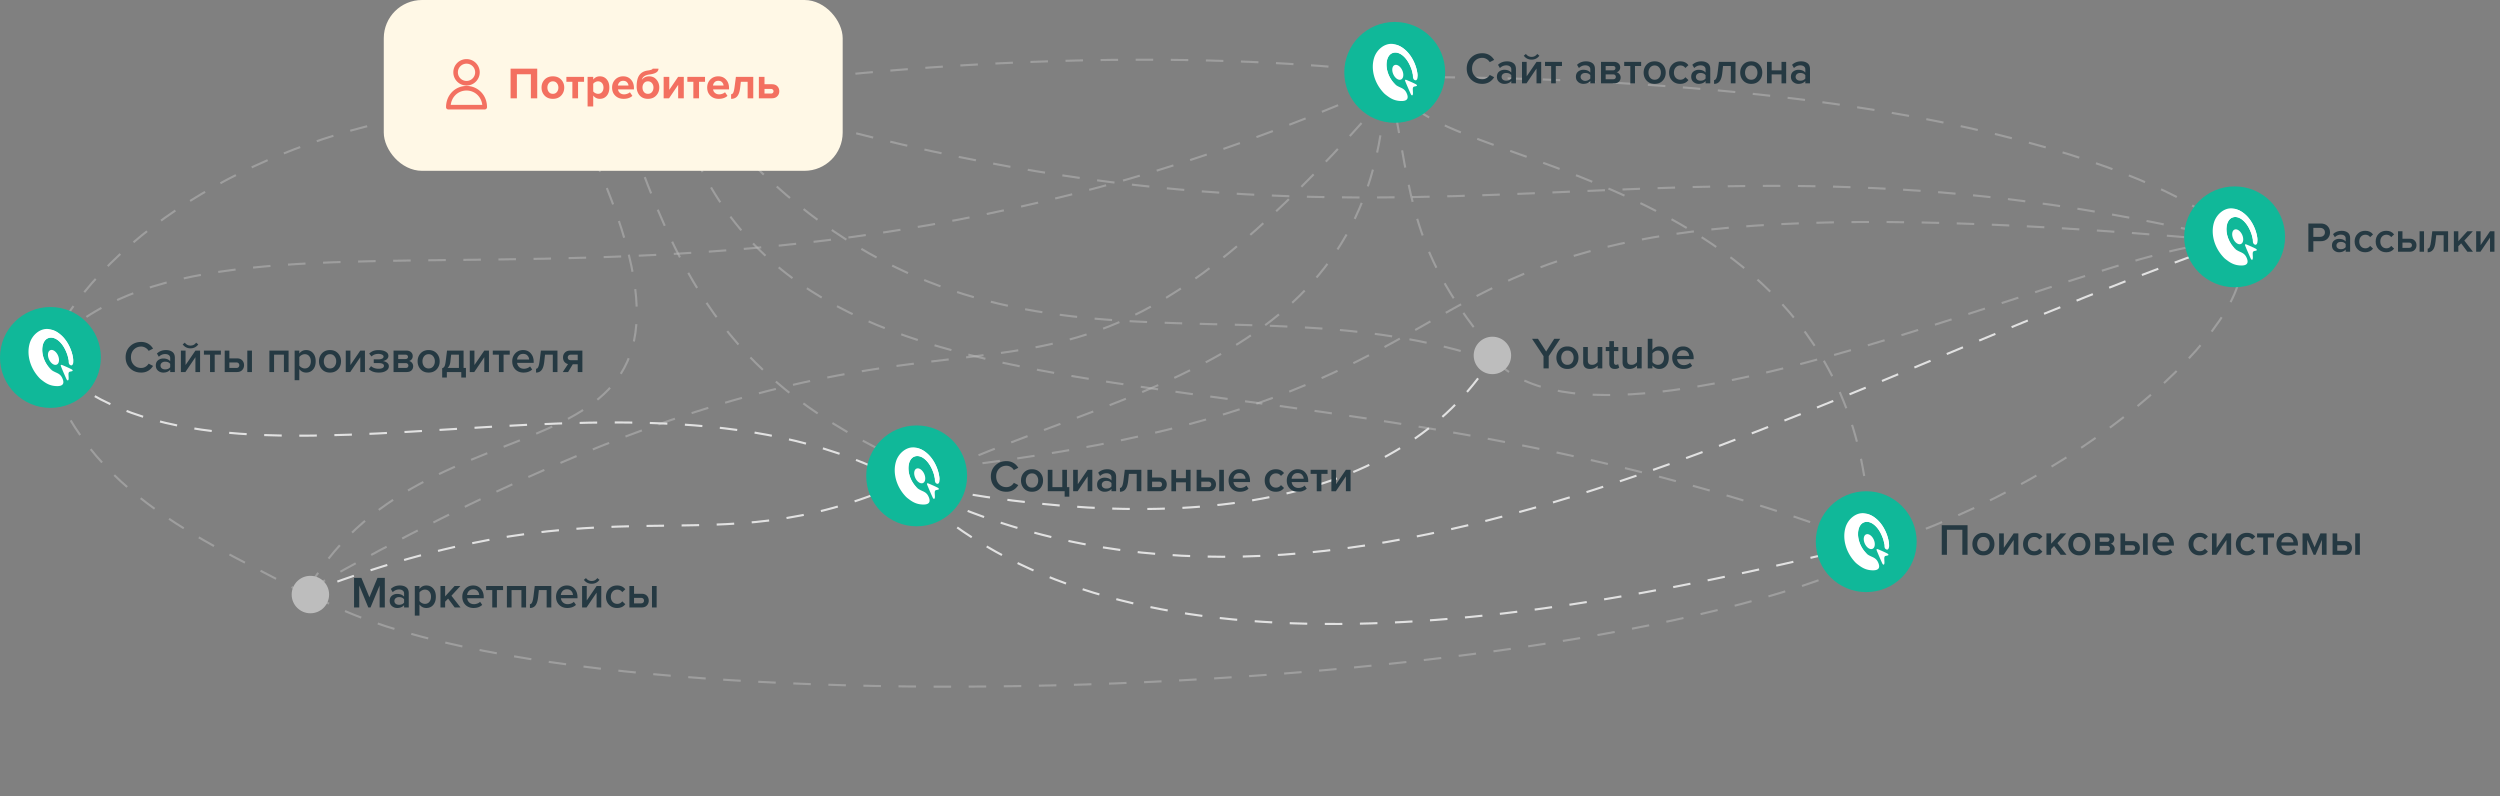 <svg width="1140" height="363" fill="none" xmlns="http://www.w3.org/2000/svg"><rect width="100%" height="100%" fill="#808080" stroke="none"/><path d="M359.5 52.5c291 82.5 395.5-6.5 659.5 57M270.5 71c71 159.5-66.5 100-127 192.5m145-197.764C312.87 134.51 338 178.5 420.5 214m-94-173C513.356 15.262 636 33.5 636 33.5m-304.5 29c115.5 127 229.5 61 349 102m175 84.5c-266.5-102.406-480-35-541-183.264M21 160c29-58.5 103.4-96.702 171-107.5" stroke="#BDBDBD" stroke-opacity=".5" stroke-width=".964" stroke-dasharray="8 8"/><path d="M639.5 35.142C329.845 177.14 111 74.019 26 155.142m613.5-120c291.5 0 369 64.358 369 64.358m-369-64.358C627.684 78.046 849 66 852.5 244.5M417 220.641c87-43.5 206-51 214.5-176.5m50.5 117.5c-39.5-46.5-38-72-47.496-119.658l-3.004 2.158m0 0C453.5 248 473 81.5 143 267.5" stroke="#BDBDBD" stroke-opacity=".5" stroke-width=".964" stroke-dasharray="8 8"/><path d="M682 164.5c57.5 59.5 317-71.5 336.5-51s-51.5 97.5-155 133m148.5-137c-439-39-264 70.596-592 105" stroke="#BDBDBD" stroke-opacity=".5" stroke-width=".964" stroke-dasharray="8 8"/><path d="M412.052 219.916C321.5 260.5 283.5 216 143.5 269m268.552-49.084C501 309.5 670.5 292.5 846 249.5m-433.948-29.584C601 316.5 813 183.5 1006 114.5M412.052 219.916C289 151.5 98 243.5 21.5 164m390.552 55.916C550.5 248.5 642.5 226 681.5 161.5" stroke="#E1E1E1" stroke-width=".964" stroke-dasharray="8 8"/><path d="M140 271.5c-40-22.5-103-45-119.5-108m122.5 108c115 67 585.5 47.5 713.5-18.5" stroke="#BDBDBD" stroke-opacity=".5" stroke-width=".964" stroke-dasharray="8 8"/><path d="M897.201 253h-2.369v-11.419h-7.026V253h-2.368v-13.505h11.763V253zm7.221.243c-1.512 0-2.726-.493-3.644-1.478-.918-.999-1.377-2.22-1.377-3.665 0-1.444.459-2.659 1.377-3.644.918-.986 2.132-1.478 3.644-1.478 1.525 0 2.747.492 3.665 1.478.918.985 1.377 2.2 1.377 3.644 0 1.458-.459 2.68-1.377 3.665-.918.985-2.14 1.478-3.665 1.478zm0-1.883c.878 0 1.566-.31 2.065-.931.513-.635.77-1.411.77-2.329 0-.904-.257-1.667-.77-2.288-.499-.634-1.187-.951-2.065-.951-.864 0-1.552.317-2.065.951-.499.621-.749 1.384-.749 2.288 0 .918.25 1.694.749 2.329.513.621 1.201.931 2.065.931zm9.238 1.64h-2.045v-9.779h2.126v6.58l4.495-6.58h2.125V253h-2.125v-6.762L913.66 253zm13.917.243c-1.485 0-2.7-.479-3.645-1.438-.945-.971-1.417-2.206-1.417-3.705 0-1.485.472-2.706 1.417-3.664.945-.972 2.16-1.458 3.645-1.458 1.633 0 2.881.58 3.745 1.741l-1.397 1.296c-.54-.77-1.289-1.154-2.247-1.154-.891 0-1.606.303-2.146.911-.54.594-.81 1.37-.81 2.328 0 .959.27 1.741.81 2.349.54.607 1.255.911 2.146.911.931 0 1.68-.385 2.247-1.154l1.397 1.296c-.864 1.161-2.112 1.741-3.745 1.741zm14.761-.243h-2.672l-2.997-4.029-1.357 1.397V253h-2.126v-9.779h2.126v4.717l4.313-4.717h2.632l-4.07 4.434 4.151 5.345zm5.821.243c-1.512 0-2.727-.493-3.645-1.478-.918-.999-1.376-2.22-1.376-3.665 0-1.444.458-2.659 1.376-3.644.918-.986 2.133-1.478 3.645-1.478 1.525 0 2.747.492 3.664 1.478.918.985 1.377 2.2 1.377 3.644 0 1.458-.459 2.68-1.377 3.665-.917.985-2.139 1.478-3.664 1.478zm0-1.883c.877 0 1.566-.31 2.065-.931.513-.635.769-1.411.769-2.329 0-.904-.256-1.667-.769-2.288-.499-.634-1.188-.951-2.065-.951-.864 0-1.552.317-2.065.951-.5.621-.75 1.384-.75 2.288 0 .918.25 1.694.75 2.329.513.621 1.201.931 2.065.931zm13.185 1.64h-5.993v-9.779h5.852c.904 0 1.613.236 2.126.708.513.473.769 1.073.769 1.802 0 .567-.155 1.046-.466 1.438a2.26 2.26 0 01-1.174.79c.526.121.965.411 1.316.87.351.446.527.952.527 1.519 0 .783-.264 1.424-.79 1.923-.513.486-1.235.729-2.167.729zm-.445-1.863c.378 0 .675-.094.891-.283.216-.203.324-.473.324-.81 0-.311-.108-.574-.324-.79-.216-.216-.513-.324-.891-.324h-3.422v2.207h3.422zm-.061-4.069c.338 0 .601-.088.79-.264a.93.93 0 00.304-.708c0-.311-.102-.554-.304-.729-.189-.189-.452-.284-.79-.284h-3.361v1.985h3.361zm6.1-3.847h2.126v3.543h3.462c1.039 0 1.836.297 2.389.891.567.594.851 1.336.851 2.227 0 .877-.291 1.62-.871 2.227-.567.594-1.357.891-2.369.891h-5.588v-9.779zm5.325 5.406h-3.199v2.51h3.199c.418 0 .742-.114.972-.344.243-.229.364-.533.364-.911s-.121-.682-.364-.911c-.23-.23-.554-.344-.972-.344zM979.37 253h-2.126v-9.779h2.126V253zm7.268.243c-1.485 0-2.713-.472-3.685-1.417-.958-.959-1.437-2.2-1.437-3.726 0-1.431.465-2.639 1.397-3.624.945-.999 2.133-1.498 3.563-1.498 1.445 0 2.605.499 3.483 1.498.891.999 1.336 2.274 1.336 3.827v.506h-7.552c.081.769.398 1.41.952 1.923.553.513 1.275.77 2.166.77.499 0 .999-.095 1.498-.284a3.48 3.48 0 001.276-.789l.972 1.397c-.986.945-2.308 1.417-3.969 1.417zm2.592-5.932c-.027-.675-.277-1.276-.749-1.802-.459-.527-1.127-.79-2.005-.79-.837 0-1.491.263-1.964.79a2.93 2.93 0 00-.789 1.802h5.507zm13.82 5.932c-1.49 0-2.7-.479-3.647-1.438-.944-.971-1.417-2.206-1.417-3.705 0-1.485.473-2.706 1.417-3.664.947-.972 2.157-1.458 3.647-1.458 1.63 0 2.88.58 3.74 1.741l-1.39 1.296c-.54-.77-1.29-1.154-2.25-1.154-.89 0-1.61.303-2.15.911-.54.594-.81 1.37-.81 2.328 0 .959.27 1.741.81 2.349.54.607 1.26.911 2.15.911.93 0 1.68-.385 2.25-1.154l1.39 1.296c-.86 1.161-2.11 1.741-3.74 1.741zm7.65-.243h-2.04v-9.779h2.12v6.58l4.5-6.58h2.12V253h-2.12v-6.762L1010.7 253zm13.92.243c-1.49 0-2.7-.479-3.64-1.438-.95-.971-1.42-2.206-1.42-3.705 0-1.485.47-2.706 1.42-3.664.94-.972 2.15-1.458 3.64-1.458 1.63 0 2.88.58 3.75 1.741l-1.4 1.296c-.54-.77-1.29-1.154-2.25-1.154-.89 0-1.61.303-2.15.911-.54.594-.81 1.37-.81 2.328 0 .959.27 1.741.81 2.349.54.607 1.26.911 2.15.911.93 0 1.68-.385 2.25-1.154l1.4 1.296c-.87 1.161-2.12 1.741-3.75 1.741zm9.52-.243h-2.13v-7.917h-2.79v-1.862h7.73v1.862h-2.81V253zm9.07.243c-1.49 0-2.72-.472-3.69-1.417-.96-.959-1.44-2.2-1.44-3.726 0-1.431.47-2.639 1.4-3.624.95-.999 2.13-1.498 3.57-1.498s2.6.499 3.48 1.498c.89.999 1.33 2.274 1.33 3.827v.506h-7.55c.08.769.4 1.41.95 1.923.56.513 1.28.77 2.17.77.5 0 1-.095 1.5-.284.51-.189.94-.452 1.27-.789l.98 1.397c-.99.945-2.31 1.417-3.97 1.417zm2.59-5.932c-.03-.675-.28-1.276-.75-1.802-.46-.527-1.13-.79-2-.79-.84 0-1.5.263-1.97.79a2.976 2.976 0 00-.79 1.802h5.51zm15.12 5.689h-2.13v-6.803l-2.92 6.803h-.85l-2.93-6.803V253h-2.13v-9.779h2.78l2.71 6.317 2.67-6.317h2.8V253zm2.74-9.779h2.13v3.543h3.46c1.04 0 1.84.297 2.39.891.57.594.85 1.336.85 2.227 0 .877-.29 1.62-.87 2.227-.57.594-1.35.891-2.37.891h-5.59v-9.779zm5.33 5.406h-3.2v2.51h3.2c.42 0 .74-.114.97-.344.24-.229.37-.533.37-.911s-.13-.682-.37-.911c-.23-.23-.55-.344-.97-.344zm7.11 4.373h-2.13v-9.779h2.13V253z" fill="#253942"/><circle cx="851" cy="247" r="23" fill="#10B899"/><path fill-rule="evenodd" clip-rule="evenodd" d="M861.297 247.28c-.573-3.989-3.063-8.729-6.52-11.331-1.416-1.066-3.146-1.759-4.738-1.917-3.933-.393-7.438 2.886-8.488 6.483-1.439 4.788-.11 11.179 4.576 16.016l.002.002a.022.022 0 00.003.005 10.713 10.713 0 001.314 1.082c1.921 1.483 3.815 2.421 6.609 2.447 2.724.025 3.463-1.273 2.331-3.685-1.373-2.924-3.763-1.997-6.181-4.879-.751-.897-1.361-1.922-1.84-3.004-1.978-4.466-1.324-9.054 1.461-10.246 2.786-1.192 6.205 1.282 8.184 5.748.501 1.13.867 2.129 1.081 3.208.233 1.172.714 1.316 1.372 1.709.773.462 1.023-.324.834-1.638z" fill="#fff"/><path fill-rule="evenodd" clip-rule="evenodd" d="M850.934 243.685c1.135-.485 2.707.595 3.513 2.413.806 1.819.539 3.686-.595 4.172-1.134.485-2.707-.595-3.513-2.414-.805-1.818-.539-3.686.595-4.171zm7.349 13.143c.513 1.074 1.057.731 1.032-.353-.016-.677-.04-.806-.073-1.527-.029-.653.006-1.324.656-1.472.174-.039.34-.065.679-.142.305-.069.473-.133.524-.24.113-.24-.122-.523-.592-.757a50.521 50.521 0 00-2.962-1.374c-1.134-.48-1.552-.714-1.77-.52-.201.18.016.623.609 2.042a171.173 171.173 0 001.897 4.343z" fill="#fff"/><path fill-rule="evenodd" clip-rule="evenodd" d="M854.4 235.691c.62.408 1.427 1.023 2.087 1.676 2.571 2.549 4.295 6.333 4.81 9.913.056.386.156 1.136.149 1.571-.016 1.051-.39 1.861-1.018 1.76-.718-.118-1.087-.734-1.116-1.505a13.283 13.283 0 00-.221-1.897c-.215-1.079-.581-2.078-1.081-3.208-1.979-4.466-5.398-6.939-8.184-5.748-1.437.614-2.174 2.25-2.418 3.739-.606 3.685.948 7.859 4.226 10.837-7.185-3.976-7.952-13.852-4.145-17.04 1.861-1.559 3.973-2.034 6.911-.098z" fill="#fff"/><path d="M675.917 38.243c-2.025 0-3.712-.648-5.062-1.944-1.35-1.309-2.025-2.99-2.025-5.041 0-2.052.675-3.726 2.025-5.021 1.35-1.31 3.037-1.964 5.062-1.964 2.348 0 4.157 1.012 5.426 3.037l-2.025 1.032a3.918 3.918 0 00-1.437-1.417 3.755 3.755 0 00-1.964-.547c-1.337 0-2.45.46-3.341 1.377-.878.918-1.316 2.085-1.316 3.503 0 1.417.438 2.585 1.316 3.503.891.917 2.004 1.376 3.341 1.376.715 0 1.376-.182 1.984-.546a3.96 3.96 0 001.417-1.418l2.025 1.033c-1.296 2.025-3.105 3.037-5.426 3.037zm15.36-.243h-2.126v-1.053c-.756.864-1.809 1.296-3.159 1.296-.891 0-1.68-.284-2.369-.85-.688-.58-1.032-1.377-1.032-2.39 0-1.039.337-1.828 1.012-2.368.689-.54 1.485-.81 2.389-.81 1.391 0 2.443.418 3.159 1.255v-1.458c0-.567-.209-1.012-.628-1.336-.418-.324-.972-.486-1.66-.486-1.093 0-2.059.412-2.895 1.235l-.871-1.478c1.107-1.053 2.477-1.58 4.11-1.58 1.201 0 2.18.284 2.936.851.756.567 1.134 1.465 1.134 2.693V38zm-4.455-1.215c1.067 0 1.843-.337 2.329-1.012v-1.478c-.486-.675-1.262-1.013-2.329-1.013-.607 0-1.106.162-1.498.486-.391.324-.587.75-.587 1.276s.196.952.587 1.276c.392.31.891.465 1.498.465zM696.078 38h-2.045v-9.78h2.126v6.581l4.495-6.58h2.126V38h-2.126v-6.762L696.078 38zm5.872-12.594c-.878 1.188-2.059 1.782-3.544 1.782-1.471 0-2.659-.594-3.563-1.782l.972-.81c.648.891 1.511 1.337 2.591 1.337 1.08 0 1.937-.446 2.572-1.337l.972.81zM709.448 38h-2.126v-7.917h-2.794v-1.862h7.735v1.862h-2.815V38zm17.854 0h-2.126v-1.053c-.756.864-1.809 1.296-3.158 1.296a3.62 3.62 0 01-2.369-.85c-.689-.58-1.033-1.377-1.033-2.39 0-1.039.338-1.828 1.012-2.368.689-.54 1.485-.81 2.39-.81 1.39 0 2.443.418 3.158 1.255v-1.458c0-.567-.209-1.012-.628-1.336-.418-.324-.971-.486-1.66-.486-1.093 0-2.058.412-2.895 1.235l-.871-1.478c1.107-1.053 2.477-1.58 4.11-1.58 1.202 0 2.18.284 2.936.851.756.567 1.134 1.465 1.134 2.693V38zm-4.454-1.215c1.066 0 1.842-.337 2.328-1.012v-1.478c-.486-.675-1.262-1.013-2.328-1.013-.608 0-1.107.162-1.499.486-.391.324-.587.75-.587 1.276s.196.952.587 1.276c.392.31.891.465 1.499.465zM736.051 38h-5.993v-9.78h5.852c.904 0 1.613.237 2.126.71.513.472.769 1.073.769 1.801 0 .567-.155 1.046-.466 1.438a2.26 2.26 0 01-1.174.79c.526.121.965.411 1.316.87.351.446.526.952.526 1.519 0 .782-.263 1.424-.789 1.923-.513.486-1.235.729-2.167.729zm-.445-1.863c.378 0 .675-.094.891-.283.216-.203.324-.473.324-.81 0-.31-.108-.574-.324-.79-.216-.216-.513-.324-.891-.324h-3.422v2.207h3.422zm-.061-4.07c.338 0 .601-.087.79-.263a.93.93 0 00.304-.708c0-.31-.102-.554-.304-.73-.189-.188-.452-.283-.79-.283h-3.361v1.985h3.361zM745.553 38h-2.126v-7.917h-2.794v-1.862h7.734v1.862h-2.814V38zm8.968.243c-1.511 0-2.726-.493-3.644-1.478-.918-.999-1.377-2.22-1.377-3.665 0-1.444.459-2.659 1.377-3.644.918-.986 2.133-1.478 3.644-1.478 1.526 0 2.747.492 3.665 1.478.918.985 1.377 2.2 1.377 3.644 0 1.458-.459 2.68-1.377 3.665-.918.985-2.139 1.478-3.665 1.478zm0-1.883c.878 0 1.566-.31 2.066-.931.512-.635.769-1.41.769-2.329 0-.904-.257-1.667-.769-2.288-.5-.634-1.188-.951-2.066-.951-.863 0-1.552.317-2.065.951-.499.621-.749 1.384-.749 2.288 0 .918.25 1.694.749 2.329.513.62 1.202.931 2.065.931zm11.647 1.883c-1.484 0-2.699-.48-3.644-1.438-.945-.971-1.417-2.206-1.417-3.705 0-1.485.472-2.706 1.417-3.665.945-.971 2.16-1.457 3.644-1.457 1.634 0 2.882.58 3.746 1.741l-1.397 1.296c-.54-.77-1.289-1.154-2.247-1.154-.891 0-1.607.303-2.147.91-.54.595-.81 1.37-.81 2.33 0 .958.27 1.74.81 2.348.54.607 1.256.911 2.147.911.931 0 1.68-.385 2.247-1.154l1.397 1.296c-.864 1.16-2.112 1.741-3.746 1.741zM779.877 38h-2.126v-1.053c-.756.864-1.809 1.296-3.159 1.296a3.62 3.62 0 01-2.368-.85c-.689-.58-1.033-1.377-1.033-2.39 0-1.039.337-1.828 1.012-2.368.689-.54 1.485-.81 2.389-.81 1.391 0 2.444.418 3.159 1.255v-1.458c0-.567-.209-1.012-.628-1.336-.418-.324-.972-.486-1.66-.486-1.093 0-2.058.412-2.895 1.235l-.871-1.478c1.107-1.053 2.477-1.58 4.11-1.58 1.202 0 2.18.284 2.936.851.756.567 1.134 1.465 1.134 2.693V38zm-4.454-1.215c1.066 0 1.842-.337 2.328-1.012v-1.478c-.486-.675-1.262-1.013-2.328-1.013-.608 0-1.107.162-1.499.486-.391.324-.587.75-.587 1.276s.196.952.587 1.276c.392.31.891.465 1.499.465zm6.198 1.458v-1.741c.418 0 .749-.27.992-.81.256-.54.466-1.444.628-2.713l.587-4.758h7.552V38h-2.126v-7.917h-3.543l-.345 3.139c-.188 1.755-.587 3.03-1.194 3.826-.607.797-1.458 1.195-2.551 1.195zm16.934 0c-1.512 0-2.727-.493-3.645-1.478-.918-.999-1.377-2.22-1.377-3.665 0-1.444.459-2.659 1.377-3.644.918-.986 2.133-1.478 3.645-1.478 1.525 0 2.746.492 3.664 1.478.918.985 1.377 2.2 1.377 3.644 0 1.458-.459 2.68-1.377 3.665-.918.985-2.139 1.478-3.664 1.478zm0-1.883c.877 0 1.565-.31 2.065-.931.513-.635.769-1.41.769-2.329 0-.904-.256-1.667-.769-2.288-.5-.634-1.188-.951-2.065-.951-.864 0-1.553.317-2.066.951-.499.621-.749 1.384-.749 2.288 0 .918.25 1.694.749 2.329.513.62 1.202.931 2.066.931zm9.318 1.64h-2.126v-9.78h2.126v3.848h4.495V28.22h2.126V38h-2.126v-4.07h-4.495V38zm17.48 0h-2.126v-1.053c-.755.864-1.808 1.296-3.158 1.296a3.62 3.62 0 01-2.369-.85c-.688-.58-1.033-1.377-1.033-2.39 0-1.039.338-1.828 1.013-2.368.688-.54 1.485-.81 2.389-.81 1.39 0 2.443.418 3.158 1.255v-1.458c0-.567-.209-1.012-.627-1.336-.419-.324-.972-.486-1.66-.486-1.094 0-2.059.412-2.896 1.235l-.87-1.478c1.106-1.053 2.477-1.58 4.11-1.58 1.201 0 2.18.284 2.936.851.755.567 1.133 1.465 1.133 2.693V38zm-4.454-1.215c1.066 0 1.843-.337 2.328-1.012v-1.478c-.485-.675-1.262-1.013-2.328-1.013-.607 0-1.107.162-1.498.486-.392.324-.587.75-.587 1.276s.195.952.587 1.276c.391.31.891.465 1.498.465z" fill="#253942"/><circle cx="636" cy="33" r="23" fill="#10B899"/><path fill-rule="evenodd" clip-rule="evenodd" d="M646.297 33.28c-.573-3.99-3.063-8.729-6.52-11.331-1.416-1.066-3.146-1.759-4.738-1.917-3.933-.393-7.438 2.886-8.488 6.483-1.439 4.788-.11 11.179 4.576 16.016l.002.002a.044.044 0 00.003.005l.012.01c.29.296.856.762 1.302 1.072 1.921 1.483 3.815 2.42 6.609 2.447 2.724.025 3.463-1.273 2.331-3.685-1.373-2.924-3.763-1.997-6.181-4.88-.751-.896-1.361-1.921-1.84-3.003-1.978-4.466-1.324-9.054 1.461-10.246 2.786-1.192 6.205 1.282 8.184 5.748.501 1.13.867 2.13 1.081 3.208.233 1.172.714 1.316 1.372 1.71.773.461 1.023-.325.834-1.639z" fill="#fff"/><path fill-rule="evenodd" clip-rule="evenodd" d="M635.934 29.684c1.134-.485 2.707.596 3.513 2.414.805 1.819.539 3.686-.595 4.172-1.135.485-2.707-.596-3.513-2.414-.805-1.819-.54-3.686.595-4.172zm7.349 13.144c.513 1.074 1.057.73 1.032-.353-.016-.678-.04-.806-.073-1.527-.029-.653.006-1.324.656-1.472.174-.04.34-.065.679-.142.305-.07.473-.133.524-.24.113-.24-.122-.523-.592-.758a50.997 50.997 0 00-2.962-1.373c-1.134-.48-1.552-.715-1.77-.52-.201.18.016.623.609 2.042.681 1.63 1.606 3.71 1.897 4.343z" fill="#fff"/><path fill-rule="evenodd" clip-rule="evenodd" d="M639.4 21.69a14.35 14.35 0 012.086 1.677c2.572 2.549 4.296 6.334 4.811 9.913.055.386.156 1.136.149 1.571-.016 1.051-.39 1.861-1.018 1.76-.718-.118-1.088-.734-1.116-1.505a13.277 13.277 0 00-.222-1.897c-.214-1.079-.58-2.078-1.081-3.208-1.978-4.466-5.398-6.94-8.183-5.748-1.438.614-2.174 2.25-2.419 3.739-.606 3.685.949 7.859 4.227 10.837-7.185-3.976-7.952-13.852-4.145-17.04 1.861-1.56 3.973-2.034 6.911-.098z" fill="#fff"/><path d="M458.917 224.243c-2.025 0-3.712-.648-5.062-1.944-1.35-1.309-2.025-2.99-2.025-5.041 0-2.052.675-3.726 2.025-5.021 1.35-1.31 3.037-1.964 5.062-1.964 2.348 0 4.157 1.012 5.426 3.037l-2.025 1.032a3.916 3.916 0 00-1.437-1.417 3.75 3.75 0 00-1.964-.547c-1.337 0-2.45.459-3.341 1.377-.878.918-1.316 2.085-1.316 3.503 0 1.417.438 2.585 1.316 3.502.891.918 2.004 1.377 3.341 1.377.715 0 1.376-.182 1.984-.546a3.961 3.961 0 001.417-1.418l2.025 1.033c-1.296 2.025-3.105 3.037-5.426 3.037zm11.675 0c-1.512 0-2.727-.493-3.645-1.478-.918-.999-1.376-2.22-1.376-3.665 0-1.444.458-2.659 1.376-3.644.918-.986 2.133-1.478 3.645-1.478 1.525 0 2.747.492 3.664 1.478.918.985 1.377 2.2 1.377 3.644 0 1.458-.459 2.68-1.377 3.665-.917.985-2.139 1.478-3.664 1.478zm0-1.883c.877 0 1.566-.31 2.065-.931.513-.635.769-1.411.769-2.329 0-.904-.256-1.667-.769-2.288-.499-.634-1.188-.951-2.065-.951-.864 0-1.552.317-2.065.951-.5.621-.75 1.384-.75 2.288 0 .918.25 1.694.75 2.329.513.621 1.201.931 2.065.931zm14.886 4.13V224h-7.694v-9.779h2.126v7.916h4.495v-7.916h2.126v7.916h1.073v4.353h-2.126zm5.918-2.49h-2.045v-9.779h2.126v6.58l4.495-6.58h2.126V224h-2.126v-6.762L491.396 224zm17.562 0h-2.126v-1.053c-.756.864-1.809 1.296-3.159 1.296-.891 0-1.68-.283-2.369-.85-.688-.581-1.032-1.377-1.032-2.39 0-1.039.337-1.829 1.012-2.368.688-.54 1.485-.81 2.389-.81 1.39 0 2.443.418 3.159 1.255v-1.458c0-.567-.21-1.012-.628-1.336-.419-.324-.972-.486-1.66-.486-1.094 0-2.059.412-2.896 1.235l-.87-1.478c1.107-1.053 2.477-1.579 4.11-1.579 1.201 0 2.18.283 2.936.85.756.567 1.134 1.465 1.134 2.693V224zm-4.455-1.215c1.067 0 1.843-.337 2.329-1.012v-1.478c-.486-.675-1.262-1.013-2.329-1.013-.607 0-1.107.162-1.498.486-.392.324-.587.75-.587 1.276s.195.952.587 1.276c.391.31.891.465 1.498.465zm6.198 1.458v-1.741c.419 0 .75-.27.993-.81.256-.54.465-1.444.627-2.713l.587-4.758h7.552V224h-2.125v-7.917h-3.544l-.344 3.139c-.189 1.754-.587 3.03-1.194 3.826-.608.797-1.458 1.195-2.552 1.195zm12.52-10.022h2.126v3.543h3.462c1.04 0 1.836.297 2.39.891.567.594.85 1.336.85 2.227 0 .877-.29 1.62-.871 2.227-.567.594-1.356.891-2.369.891h-5.588v-9.779zm5.325 5.406h-3.199v2.51h3.199c.419 0 .743-.114.972-.344.243-.229.365-.533.365-.911s-.122-.682-.365-.911c-.229-.23-.553-.344-.972-.344zm7.735 4.373h-2.126v-9.779h2.126v3.847h4.495v-3.847h2.126V224h-2.126v-4.07h-4.495V224zm9.382-9.779h2.126v3.543h3.462c1.04 0 1.836.297 2.389.891.567.594.851 1.336.851 2.227 0 .877-.291 1.62-.871 2.227-.567.594-1.356.891-2.369.891h-5.588v-9.779zm5.325 5.406h-3.199v2.51h3.199c.418 0 .742-.114.972-.344.243-.229.364-.533.364-.911s-.121-.682-.364-.911c-.23-.23-.554-.344-.972-.344zm7.107 4.373h-2.126v-9.779h2.126V224zm7.268.243c-1.484 0-2.713-.472-3.685-1.417-.958-.959-1.437-2.2-1.437-3.726 0-1.431.466-2.639 1.397-3.624.945-.999 2.133-1.498 3.563-1.498 1.445 0 2.605.499 3.483 1.498.891.999 1.336 2.274 1.336 3.827v.506h-7.552c.081.769.398 1.41.952 1.923.553.513 1.275.77 2.166.77.499 0 .999-.095 1.498-.284a3.48 3.48 0 001.276-.789l.972 1.397c-.986.945-2.308 1.417-3.969 1.417zm2.592-5.932c-.027-.675-.277-1.276-.749-1.802-.459-.527-1.127-.79-2.005-.79-.837 0-1.491.263-1.964.79a2.93 2.93 0 00-.789 1.802h5.507zm13.818 5.932c-1.485 0-2.7-.479-3.644-1.438-.945-.971-1.418-2.206-1.418-3.705 0-1.485.473-2.706 1.418-3.664.944-.972 2.159-1.458 3.644-1.458 1.633 0 2.882.58 3.746 1.741l-1.397 1.296c-.54-.77-1.289-1.154-2.248-1.154-.891 0-1.606.303-2.146.911-.54.594-.81 1.37-.81 2.328 0 .959.27 1.741.81 2.349.54.607 1.255.911 2.146.911.932 0 1.681-.385 2.248-1.154l1.397 1.296c-.864 1.161-2.113 1.741-3.746 1.741zm10.125 0c-1.485 0-2.713-.472-3.685-1.417-.958-.959-1.438-2.2-1.438-3.726 0-1.431.466-2.639 1.397-3.624.945-.999 2.133-1.498 3.564-1.498 1.444 0 2.605.499 3.482 1.498.891.999 1.337 2.274 1.337 3.827v.506h-7.552a2.96 2.96 0 00.951 1.923c.554.513 1.276.77 2.167.77a4.21 4.21 0 001.498-.284 3.467 3.467 0 001.275-.789l.972 1.397c-.985.945-2.308 1.417-3.968 1.417zm2.591-5.932c-.027-.675-.276-1.276-.749-1.802-.459-.527-1.127-.79-2.004-.79-.837 0-1.492.263-1.964.79a2.93 2.93 0 00-.79 1.802h5.507zm8.072 5.689h-2.126v-7.917h-2.794v-1.862h7.734v1.862h-2.814V224zm6.6 0h-2.045v-9.779h2.126v6.58l4.494-6.58h2.126V224h-2.126v-6.762L609.161 224z" fill="#253942"/><circle cx="418" cy="217" r="23" fill="#10B899"/><path fill-rule="evenodd" clip-rule="evenodd" d="M428.297 217.28c-.573-3.989-3.063-8.729-6.52-11.331-1.416-1.066-3.146-1.759-4.738-1.917-3.933-.393-7.438 2.886-8.488 6.483-1.439 4.788-.11 11.179 4.576 16.016l.002.002a.022.022 0 00.003.005 10.713 10.713 0 001.314 1.082c1.921 1.483 3.815 2.421 6.609 2.447 2.724.025 3.463-1.273 2.331-3.685-1.373-2.924-3.763-1.997-6.181-4.879-.751-.897-1.361-1.922-1.84-3.004-1.978-4.466-1.324-9.054 1.461-10.246 2.786-1.192 6.205 1.282 8.184 5.748.501 1.13.867 2.129 1.081 3.208.233 1.172.714 1.316 1.372 1.709.773.462 1.023-.324.834-1.638z" fill="#fff"/><path fill-rule="evenodd" clip-rule="evenodd" d="M417.934 213.685c1.134-.485 2.707.595 3.513 2.414.805 1.818.539 3.686-.595 4.172-1.135.484-2.707-.596-3.513-2.415-.805-1.818-.54-3.686.595-4.171zm7.349 13.143c.513 1.075 1.057.731 1.032-.353-.016-.677-.04-.805-.073-1.527-.029-.652.006-1.324.656-1.472.174-.039.34-.064.679-.141.305-.07.473-.133.524-.241.113-.24-.122-.523-.592-.757a50.521 50.521 0 00-2.962-1.374c-1.134-.48-1.552-.714-1.77-.519-.201.179.016.623.609 2.041a171.173 171.173 0 001.897 4.343z" fill="#fff"/><path fill-rule="evenodd" clip-rule="evenodd" d="M421.4 205.691c.62.408 1.427 1.023 2.086 1.677 2.572 2.548 4.296 6.333 4.811 9.912.055.386.156 1.136.149 1.572-.016 1.05-.39 1.861-1.018 1.759-.718-.117-1.088-.733-1.116-1.505a13.276 13.276 0 00-.222-1.897c-.214-1.079-.58-2.077-1.081-3.208-1.978-4.466-5.398-6.939-8.183-5.747-1.438.614-2.174 2.249-2.419 3.738-.606 3.685.949 7.859 4.227 10.837-7.185-3.975-7.952-13.852-4.145-17.04 1.861-1.559 3.973-2.034 6.911-.098z" fill="#fff"/><path d="M64.375 169.896c-2.025 0-3.712-.648-5.062-1.944-1.35-1.309-2.024-2.99-2.024-5.041 0-2.052.675-3.726 2.024-5.022 1.35-1.309 3.037-1.964 5.062-1.964 2.349 0 4.157 1.013 5.426 3.037l-2.025 1.033a3.914 3.914 0 00-1.437-1.417 3.746 3.746 0 00-1.964-.547c-1.336 0-2.45.459-3.34 1.377-.878.918-1.317 2.085-1.317 3.503 0 1.417.439 2.584 1.316 3.502.891.918 2.005 1.377 3.341 1.377.715 0 1.377-.182 1.984-.547a3.952 3.952 0 001.418-1.417l2.024 1.033c-1.296 2.024-3.104 3.037-5.426 3.037zm15.36-.243H77.61V168.6c-.756.864-1.808 1.296-3.158 1.296a3.62 3.62 0 01-2.37-.851c-.688-.58-1.032-1.376-1.032-2.389 0-1.039.338-1.829 1.013-2.369.688-.54 1.484-.809 2.389-.809 1.39 0 2.443.418 3.158 1.255v-1.458c0-.567-.209-1.012-.627-1.336-.419-.324-.972-.486-1.66-.486-1.094 0-2.06.412-2.896 1.235l-.87-1.478c1.106-1.053 2.476-1.579 4.11-1.579 1.2 0 2.18.283 2.935.85.756.567 1.134 1.464 1.134 2.693v6.479zm-4.454-1.215c1.066 0 1.842-.337 2.328-1.012v-1.478c-.486-.675-1.262-1.013-2.328-1.013-.608 0-1.107.162-1.498.486-.392.324-.588.749-.588 1.276 0 .526.196.951.588 1.275.391.311.89.466 1.498.466zm9.255 1.215h-2.044v-9.779h2.125v6.58l4.495-6.58h2.126v9.779h-2.126v-6.763l-4.576 6.763zm5.872-12.594c-.877 1.188-2.058 1.782-3.543 1.782-1.471 0-2.66-.594-3.564-1.782l.972-.81c.648.891 1.512 1.337 2.592 1.337s1.937-.446 2.571-1.337l.972.81zm7.499 12.594H95.78v-7.917h-2.794v-1.862h7.734v1.862h-2.814v7.917zm4.555-9.779h2.126v3.543h3.462c1.039 0 1.835.297 2.389.891.567.594.85 1.336.85 2.227 0 .877-.29 1.62-.87 2.227-.567.594-1.357.891-2.369.891h-5.588v-9.779zm5.325 5.405h-3.199v2.511h3.199c.418 0 .742-.115.971-.344.243-.23.365-.533.365-.911s-.122-.682-.365-.911c-.229-.23-.553-.345-.971-.345zm7.106 4.374h-2.126v-9.779h2.126v9.779zm16.701 0h-2.126v-7.917h-4.495v7.917h-2.126v-9.779h8.747v9.779zm8.025.243c-1.296 0-2.342-.533-3.139-1.6v5.082h-2.125v-13.504h2.125v1.336c.783-1.053 1.829-1.579 3.139-1.579 1.282 0 2.321.459 3.118 1.376.81.918 1.215 2.167 1.215 3.746 0 1.579-.405 2.835-1.215 3.766-.797.918-1.836 1.377-3.118 1.377zm-.628-1.883c.837 0 1.505-.304 2.005-.911.499-.608.749-1.391.749-2.349 0-.958-.25-1.734-.749-2.328-.5-.608-1.168-.911-2.005-.911-.486 0-.965.128-1.437.384-.473.257-.831.567-1.074.932v3.867c.243.364.601.675 1.074.931.472.257.951.385 1.437.385zm11.483 1.883c-1.512 0-2.727-.493-3.645-1.478-.918-.999-1.377-2.221-1.377-3.665s.459-2.659 1.377-3.644c.918-.986 2.133-1.478 3.645-1.478 1.525 0 2.746.492 3.664 1.478.918.985 1.377 2.2 1.377 3.644 0 1.458-.459 2.679-1.377 3.665-.918.985-2.139 1.478-3.664 1.478zm0-1.883c.877 0 1.565-.311 2.065-.932.513-.634.769-1.41.769-2.328 0-.904-.256-1.667-.769-2.288-.5-.634-1.188-.951-2.065-.951-.864 0-1.553.317-2.066.951-.499.621-.749 1.384-.749 2.288 0 .918.25 1.694.749 2.328.513.621 1.202.932 2.066.932zm9.237 1.64h-2.045v-9.779h2.126v6.58l4.495-6.58h2.126v9.779h-2.126v-6.763l-4.576 6.763zm12.986.243c-1.917 0-3.415-.527-4.495-1.579l.992-1.357c.891.796 2.058 1.195 3.503 1.195.742 0 1.322-.115 1.741-.345.432-.243.648-.567.648-.971 0-.851-.857-1.276-2.572-1.276h-2.085v-1.701h2.085c.743 0 1.323-.108 1.742-.324.432-.216.648-.533.648-.951 0-.351-.223-.642-.669-.871-.445-.229-1.005-.344-1.68-.344-1.309 0-2.355.391-3.138 1.174l-1.053-1.296c1.039-1.066 2.402-1.599 4.09-1.599 1.444-.014 2.578.223 3.401.708.837.473 1.256 1.121 1.256 1.944 0 .621-.264 1.148-.79 1.579a3.559 3.559 0 01-1.802.77 3.79 3.79 0 011.903.688c.594.405.891.959.891 1.66 0 .851-.418 1.546-1.255 2.086-.824.54-1.944.81-3.361.81zm12.751-.243h-5.993v-9.779h5.852c.904 0 1.613.236 2.126.708.513.473.769 1.073.769 1.802 0 .567-.155 1.046-.466 1.438-.31.391-.702.654-1.174.789.526.122.965.412 1.316.871.351.445.527.952.527 1.518 0 .783-.264 1.425-.79 1.924-.513.486-1.235.729-2.167.729zm-.445-1.863c.378 0 .675-.094.891-.283.216-.203.324-.473.324-.81 0-.311-.108-.574-.324-.79-.216-.216-.513-.324-.891-.324h-3.422v2.207h3.422zm-.061-4.07c.338 0 .601-.087.79-.263a.93.93 0 00.304-.708c0-.311-.102-.554-.304-.729-.189-.189-.452-.284-.79-.284h-3.361v1.984h3.361zm10.514 6.176c-1.512 0-2.727-.493-3.645-1.478-.917-.999-1.376-2.221-1.376-3.665s.459-2.659 1.376-3.644c.918-.986 2.133-1.478 3.645-1.478 1.525 0 2.747.492 3.665 1.478.917.985 1.376 2.2 1.376 3.644 0 1.458-.459 2.679-1.376 3.665-.918.985-2.14 1.478-3.665 1.478zm0-1.883c.877 0 1.566-.311 2.065-.932.513-.634.769-1.41.769-2.328 0-.904-.256-1.667-.769-2.288-.499-.634-1.188-.951-2.065-.951-.864 0-1.552.317-2.065.951-.5.621-.749 1.384-.749 2.288 0 .918.249 1.694.749 2.328.513.621 1.201.932 2.065.932zm6.18 4.13v-4.252a1.534 1.534 0 001.033-.789c.243-.432.438-1.256.587-2.47l.587-4.758h7.552v7.916h1.073v4.353h-2.126v-2.49h-6.58v2.49h-2.126zm4.09-10.407l-.344 3.139c-.135 1.295-.567 2.267-1.296 2.915h5.183v-6.054h-3.543zm10.534 7.917h-2.045v-9.779h2.126v6.58l4.495-6.58h2.126v9.779h-2.126v-6.763l-4.576 6.763zm13.37 0h-2.125v-7.917h-2.795v-1.862h7.735v1.862h-2.815v7.917zm9.07.243c-1.484 0-2.713-.473-3.684-1.417-.959-.959-1.438-2.201-1.438-3.726 0-1.431.466-2.639 1.397-3.624.945-.999 2.133-1.498 3.564-1.498 1.444 0 2.605.499 3.482 1.498.891.999 1.336 2.274 1.336 3.827v.506h-7.552c.081.769.398 1.41.952 1.923.553.513 1.275.77 2.166.77.5 0 .999-.095 1.498-.284a3.46 3.46 0 001.276-.79l.972 1.398c-.985.944-2.308 1.417-3.969 1.417zm2.592-5.933c-.027-.674-.277-1.275-.749-1.802-.459-.526-1.127-.789-2.004-.789-.837 0-1.492.263-1.964.789a2.927 2.927 0 00-.79 1.802h5.507zm3.151 5.933v-1.741c.419 0 .749-.27.992-.81.257-.54.466-1.445.628-2.713l.587-4.758h7.552v9.779h-2.126v-7.917h-3.543l-.344 3.139c-.189 1.754-.587 3.03-1.195 3.826-.607.797-1.457 1.195-2.551 1.195zm14.606-.243h-2.43l2.409-3.645a2.892 2.892 0 01-1.66-1.012c-.418-.526-.627-1.195-.627-2.004 0-.878.283-1.613.85-2.207.58-.608 1.377-.911 2.389-.911h5.588v9.779h-2.126v-3.543h-2.247l-2.146 3.543zm1.194-5.406h3.199v-2.511h-3.199c-.405 0-.729.122-.972.365-.243.229-.364.526-.364.891 0 .378.115.681.344.911.243.229.574.344.992.344z" fill="#253942"/><circle cx="23" cy="163" r="23" fill="#10B899"/><path fill-rule="evenodd" clip-rule="evenodd" d="M33.297 163.28c-.573-3.99-3.063-8.729-6.52-11.331-1.416-1.066-3.146-1.759-4.738-1.917-3.933-.393-7.438 2.886-8.488 6.483-1.439 4.788-.11 11.179 4.576 16.016l.002.002.003.005a.112.112 0 01.012.01c.29.296.857.761 1.302 1.072 1.92 1.483 3.815 2.421 6.61 2.447 2.723.025 3.462-1.273 2.33-3.686-1.372-2.924-3.763-1.997-6.18-4.879-.752-.896-1.362-1.922-1.84-3.003-1.98-4.466-1.325-9.054 1.46-10.246 2.786-1.192 6.205 1.282 8.184 5.748.5 1.13.866 2.129 1.08 3.208.234 1.171.715 1.315 1.373 1.709.773.462 1.023-.324.834-1.638z" fill="#fff"/><path fill-rule="evenodd" clip-rule="evenodd" d="M22.934 159.686c1.134-.485 2.707.595 3.513 2.414.806 1.818.539 3.686-.595 4.172-1.134.484-2.707-.596-3.513-2.415-.805-1.818-.54-3.686.595-4.171zm7.349 13.141c.513 1.075 1.057.731 1.032-.353-.016-.677-.04-.805-.073-1.526-.03-.653.006-1.324.656-1.472.174-.039.34-.065.679-.142.305-.069.473-.133.524-.24.112-.24-.122-.524-.592-.758a50.955 50.955 0 00-2.962-1.373c-1.134-.481-1.552-.715-1.77-.52-.2.179.015.623.609 2.041a173.167 173.167 0 001.897 4.343z" fill="#fff"/><path fill-rule="evenodd" clip-rule="evenodd" d="M26.4 151.691c.62.408 1.427 1.023 2.086 1.676 2.572 2.549 4.296 6.333 4.81 9.913.056.386.157 1.136.15 1.571-.016 1.051-.39 1.861-1.018 1.76-.718-.118-1.087-.734-1.116-1.505a13.294 13.294 0 00-.222-1.897c-.214-1.079-.58-2.078-1.08-3.208-1.98-4.466-5.399-6.939-8.184-5.748-1.437.614-2.174 2.25-2.419 3.739-.606 3.685.95 7.859 4.227 10.837-7.185-3.976-7.952-13.852-4.145-17.04 1.861-1.559 3.973-2.034 6.911-.098z" fill="#fff"/><path d="M1054.88 114.801h-2.27v-12.885h5.66c1.31 0 2.33.386 3.08 1.159.76.773 1.14 1.732 1.14 2.878 0 1.134-.38 2.093-1.14 2.879-.75.772-1.77 1.159-3.08 1.159h-3.39v4.81zm3.09-6.8c.64 0 1.17-.187 1.58-.56.41-.374.62-.869.62-1.488 0-.618-.21-1.114-.62-1.487-.41-.373-.94-.56-1.58-.56h-3.09v4.095h3.09zm13.69 6.8h-2.03v-1.005c-.72.824-1.72 1.237-3.01 1.237-.85 0-1.61-.271-2.26-.812-.66-.554-.99-1.313-.99-2.279 0-.992.32-1.745.97-2.26.65-.515 1.41-.773 2.28-.773 1.32 0 2.33.399 3.01 1.198v-1.391c0-.541-.2-.966-.6-1.275-.4-.309-.93-.464-1.58-.464-1.04 0-1.97.393-2.76 1.179l-.83-1.411c1.05-1.004 2.36-1.506 3.92-1.506 1.14 0 2.08.27 2.8.811.72.541 1.08 1.397 1.08 2.569v6.182zm-4.25-1.159c1.02 0 1.76-.322 2.22-.966v-1.41c-.46-.644-1.2-.966-2.22-.966-.58 0-1.06.154-1.43.463-.37.31-.56.715-.56 1.217 0 .503.19.908.56 1.217.37.297.85.445 1.43.445zm11.13 1.391c-1.42 0-2.58-.458-3.48-1.372-.9-.927-1.35-2.106-1.35-3.535 0-1.417.45-2.582 1.35-3.496.9-.928 2.06-1.391 3.48-1.391 1.56 0 2.75.553 3.57 1.661l-1.33 1.236c-.52-.734-1.23-1.101-2.14-1.101-.85 0-1.54.29-2.05.869-.52.567-.77 1.308-.77 2.222 0 .914.25 1.661.77 2.241.51.579 1.2.869 2.05.869.88 0 1.6-.367 2.14-1.101l1.33 1.236c-.82 1.108-2.01 1.662-3.57 1.662zm9.6 0c-1.42 0-2.57-.458-3.48-1.372-.9-.927-1.35-2.106-1.35-3.535 0-1.417.45-2.582 1.35-3.496.91-.928 2.06-1.391 3.48-1.391 1.56 0 2.75.553 3.57 1.661l-1.33 1.236c-.51-.734-1.23-1.101-2.14-1.101-.85 0-1.53.29-2.05.869-.52.567-.77 1.308-.77 2.222 0 .914.25 1.661.77 2.241.52.579 1.2.869 2.05.869.89 0 1.6-.367 2.14-1.101l1.33 1.236c-.82 1.108-2.01 1.662-3.57 1.662zm5.35-9.563h2.03v3.381h3.3c1 0 1.76.283 2.28.85.55.567.82 1.275.82 2.125 0 .837-.28 1.545-.83 2.125-.55.566-1.3.85-2.27.85h-5.33v-9.331zm5.08 5.158h-3.05v2.396h3.05c.4 0 .71-.11.93-.329.23-.219.35-.509.35-.869 0-.361-.12-.65-.35-.869-.22-.219-.53-.329-.93-.329zm6.78 4.173h-2.02v-9.331h2.02v9.331zm1.67.232v-1.662c.39 0 .71-.257.94-.772.25-.516.45-1.378.6-2.589l.56-4.54h7.21v9.331h-2.03v-7.553h-3.38l-.33 2.994c-.18 1.674-.56 2.891-1.14 3.651-.58.76-1.39 1.14-2.43 1.14zm20.67-.232h-2.55l-2.86-3.844-1.29 1.333v2.511h-2.03v-9.331h2.03v4.501l4.11-4.501h2.51l-3.88 4.231 3.96 5.1zm3.39 0h-1.95v-9.331h2.03v6.279l4.29-6.279h2.02v9.331h-2.02v-6.452l-4.37 6.452z" fill="#253942"/><circle cx="1019" cy="108" r="23" fill="#10B899"/><path fill-rule="evenodd" clip-rule="evenodd" d="M1029.3 108.28c-.58-3.989-3.07-8.729-6.52-11.331-1.42-1.066-3.15-1.759-4.74-1.917-3.93-.393-7.44 2.886-8.49 6.483-1.44 4.788-.11 11.179 4.58 16.016v.007c.01.004.01.007.01.01.29.296.86.762 1.31 1.072 1.92 1.483 3.81 2.421 6.61 2.447 2.72.025 3.46-1.273 2.33-3.685-1.38-2.924-3.77-1.997-6.18-4.879a12.092 12.092 0 01-1.84-3.004c-1.98-4.466-1.33-9.054 1.46-10.246 2.78-1.192 6.2 1.282 8.18 5.748.5 1.13.87 2.129 1.08 3.208.23 1.172.72 1.316 1.37 1.709.78.462 1.03-.324.84-1.638z" fill="#fff"/><path fill-rule="evenodd" clip-rule="evenodd" d="M1018.93 104.684c1.14-.485 2.71.596 3.52 2.414.8 1.819.54 3.686-.6 4.172-1.13.485-2.71-.596-3.51-2.414-.81-1.819-.54-3.686.59-4.172zm7.35 13.144c.52 1.074 1.06.73 1.03-.353-.01-.678-.04-.806-.07-1.527-.03-.653.01-1.324.66-1.472.17-.039.34-.065.68-.142.3-.069.47-.133.52-.24.11-.24-.12-.523-.59-.758-.88-.44-1.85-.905-2.96-1.373-1.14-.48-1.55-.715-1.77-.52-.2.18.01.623.61 2.042.68 1.631 1.6 3.71 1.89 4.343z" fill="#fff"/><path fill-rule="evenodd" clip-rule="evenodd" d="M1022.4 96.69c.62.41 1.43 1.024 2.09 1.677 2.57 2.549 4.29 6.333 4.81 9.913.05.386.15 1.136.15 1.571-.02 1.051-.39 1.861-1.02 1.76-.72-.118-1.09-.734-1.12-1.505-.02-.632-.12-1.386-.22-1.897-.21-1.079-.58-2.078-1.08-3.208-1.98-4.466-5.4-6.94-8.18-5.748-1.44.615-2.18 2.25-2.42 3.739-.61 3.685.95 7.859 4.22 10.837-7.18-3.976-7.95-13.852-4.14-17.04 1.86-1.56 3.97-2.034 6.91-.098z" fill="#fff"/><circle cx="141.538" cy="271.117" r="8.538" fill="#BDBDBD"/><path d="M175.478 277h-2.369v-10.022L168.959 277h-1.013l-4.13-10.022V277h-2.369v-13.505h3.341l3.664 8.889 3.685-8.889h3.341V277zm10.912 0h-2.125v-1.053c-.756.864-1.809 1.296-3.159 1.296a3.62 3.62 0 01-2.369-.85c-.688-.581-1.032-1.377-1.032-2.39 0-1.039.337-1.829 1.012-2.368.688-.54 1.485-.81 2.389-.81 1.39 0 2.443.418 3.159 1.255v-1.458c0-.567-.21-1.012-.628-1.336-.419-.324-.972-.486-1.66-.486-1.094 0-2.059.412-2.896 1.235l-.87-1.478c1.107-1.053 2.477-1.579 4.11-1.579 1.201 0 2.18.283 2.936.85.756.567 1.133 1.465 1.133 2.693V277zm-4.454-1.215c1.066 0 1.843-.337 2.329-1.012v-1.478c-.486-.675-1.263-1.013-2.329-1.013-.607 0-1.107.162-1.498.486-.392.324-.587.75-.587 1.276s.195.952.587 1.276c.391.31.891.465 1.498.465zm12.475 1.458c-1.296 0-2.342-.533-3.138-1.6v5.082h-2.126v-13.504h2.126v1.336c.783-1.053 1.829-1.579 3.138-1.579 1.282 0 2.322.459 3.118 1.377.81.917 1.215 2.166 1.215 3.745 0 1.58-.405 2.835-1.215 3.766-.796.918-1.836 1.377-3.118 1.377zm-.628-1.883c.837 0 1.505-.304 2.005-.911.499-.608.749-1.39.749-2.349 0-.958-.25-1.734-.749-2.328-.5-.608-1.168-.911-2.005-.911-.486 0-.965.128-1.437.384-.473.257-.83.567-1.073.932v3.867c.243.364.6.675 1.073.931.472.257.951.385 1.437.385zm16.221 1.64h-2.673l-2.997-4.029-1.356 1.397V277h-2.126v-9.779h2.126v4.717l4.313-4.717h2.632l-4.07 4.434 4.151 5.345zm5.922.243c-1.485 0-2.714-.472-3.685-1.417-.959-.959-1.438-2.2-1.438-3.726 0-1.431.466-2.639 1.397-3.624.945-.999 2.133-1.498 3.564-1.498 1.444 0 2.605.499 3.482 1.498.891.999 1.336 2.274 1.336 3.827v.506h-7.552c.081.769.398 1.41.952 1.923.553.513 1.275.77 2.166.77.5 0 .999-.095 1.499-.284a3.475 3.475 0 001.275-.789l.972 1.397c-.985.945-2.308 1.417-3.968 1.417zm2.591-5.932c-.027-.675-.277-1.276-.749-1.802-.459-.527-1.127-.79-2.004-.79-.837 0-1.492.263-1.964.79a2.925 2.925 0 00-.79 1.802h5.507zm8.071 5.689h-2.126v-7.917h-2.794v-1.862h7.735v1.862h-2.815V277zm13.302 0h-2.126v-7.917h-4.495V277h-2.126v-9.779h8.747V277zm1.749.243v-1.741c.418 0 .749-.27.992-.81.256-.54.465-1.444.627-2.713l.587-4.758h7.553V277h-2.126v-7.917h-3.544l-.344 3.139c-.189 1.754-.587 3.03-1.194 3.826-.608.797-1.458 1.195-2.551 1.195zm17.034 0c-1.484 0-2.713-.472-3.684-1.417-.959-.959-1.438-2.2-1.438-3.726 0-1.431.466-2.639 1.397-3.624.945-.999 2.133-1.498 3.563-1.498 1.445 0 2.606.499 3.483 1.498.891.999 1.336 2.274 1.336 3.827v.506h-7.552c.081.769.398 1.41.952 1.923.553.513 1.275.77 2.166.77.5 0 .999-.095 1.498-.284a3.471 3.471 0 001.276-.789l.972 1.397c-.985.945-2.308 1.417-3.969 1.417zm2.592-5.932c-.027-.675-.277-1.276-.749-1.802-.459-.527-1.127-.79-2.005-.79-.836 0-1.491.263-1.963.79a2.925 2.925 0 00-.79 1.802h5.507zm6.209 5.689h-2.045v-9.779h2.126v6.58l4.494-6.58h2.126V277h-2.126v-6.762L267.474 277zm5.871-12.594c-.877 1.188-2.058 1.782-3.543 1.782-1.471 0-2.659-.594-3.563-1.782l.971-.809c.648.89 1.512 1.336 2.592 1.336s1.937-.446 2.571-1.336l.972.809zm8.046 12.837c-1.485 0-2.7-.479-3.645-1.438-.945-.971-1.417-2.206-1.417-3.705 0-1.485.472-2.706 1.417-3.664.945-.972 2.16-1.458 3.645-1.458 1.633 0 2.881.58 3.745 1.741l-1.397 1.296c-.54-.77-1.289-1.154-2.247-1.154-.891 0-1.606.303-2.146.911-.54.594-.81 1.37-.81 2.328 0 .959.27 1.741.81 2.349.54.607 1.255.911 2.146.911.931 0 1.68-.385 2.247-1.154l1.397 1.296c-.864 1.161-2.112 1.741-3.745 1.741zM287 267.221h2.126v3.543h3.463c1.039 0 1.835.297 2.389.891.567.594.85 1.336.85 2.227 0 .877-.29 1.62-.871 2.227-.566.594-1.356.891-2.368.891H287v-9.779zm5.325 5.406h-3.199v2.51h3.199c.419 0 .743-.114.972-.344.243-.229.365-.533.365-.911s-.122-.682-.365-.911c-.229-.23-.553-.344-.972-.344zm7.107 4.373h-2.126v-9.779h2.126V277z" fill="#253942"/><circle cx="680.538" cy="162.079" r="8.538" fill="#BDBDBD"/><path d="M706.217 168h-2.369v-5.608l-5.244-7.897h2.713l3.726 5.791 3.685-5.791h2.713l-5.224 7.897V168zm8.518.243c-1.511 0-2.726-.493-3.644-1.478-.918-.999-1.377-2.22-1.377-3.665 0-1.444.459-2.659 1.377-3.644.918-.986 2.133-1.478 3.644-1.478 1.526 0 2.747.492 3.665 1.478.918.985 1.377 2.2 1.377 3.644 0 1.458-.459 2.68-1.377 3.665-.918.985-2.139 1.478-3.665 1.478zm0-1.883c.878 0 1.566-.31 2.066-.931.513-.635.769-1.411.769-2.329 0-.904-.256-1.667-.769-2.288-.5-.634-1.188-.951-2.066-.951-.863 0-1.552.317-2.065.951-.499.621-.749 1.384-.749 2.288 0 .918.25 1.694.749 2.329.513.621 1.202.931 2.065.931zm15.919 1.64h-2.125v-1.296c-.918 1.026-2.072 1.539-3.463 1.539-2.092 0-3.138-1.033-3.138-3.098v-6.924h2.126v6.155c0 .715.169 1.228.506 1.539.338.297.824.445 1.458.445.513 0 .992-.121 1.437-.364a3.234 3.234 0 001.074-.912v-6.863h2.125V168zm5.698.243c-.824 0-1.451-.216-1.883-.648-.419-.432-.628-1.053-.628-1.863v-5.649h-1.62v-1.862h1.62v-2.673h2.126v2.673h1.984v1.862h-1.984v5.123c0 .351.081.634.243.85.162.203.391.304.688.304.432 0 .749-.115.952-.344l.506 1.599c-.445.419-1.114.628-2.004.628zm12.256-.243h-2.126v-1.296c-.918 1.026-2.072 1.539-3.462 1.539-2.093 0-3.139-1.033-3.139-3.098v-6.924h2.126v6.155c0 .715.169 1.228.506 1.539.338.297.824.445 1.458.445.513 0 .992-.121 1.438-.364a3.24 3.24 0 001.073-.912v-6.863h2.126V168zm4.887-2.936c.23.365.581.675 1.053.932.486.243.972.364 1.458.364.837 0 1.505-.297 2.004-.891.513-.607.77-1.39.77-2.349 0-.958-.257-1.741-.77-2.348-.499-.608-1.167-.911-2.004-.911a2.99 2.99 0 00-1.438.384c-.472.257-.83.574-1.073.952v3.867zm0 2.936h-2.126v-13.505h2.126v5.082c.796-1.066 1.843-1.599 3.138-1.599 1.269 0 2.309.472 3.118 1.417.81.931 1.215 2.173 1.215 3.725 0 1.58-.405 2.828-1.215 3.746-.809.918-1.849 1.377-3.118 1.377-1.282 0-2.328-.526-3.138-1.579V168zm14.154.243c-1.485 0-2.713-.472-3.685-1.417-.958-.959-1.438-2.2-1.438-3.726 0-1.431.466-2.639 1.397-3.624.945-.999 2.133-1.498 3.564-1.498 1.444 0 2.605.499 3.482 1.498.891.999 1.337 2.274 1.337 3.827v.506h-7.552c.08.769.398 1.41.951 1.923.554.513 1.276.77 2.167.77a4.21 4.21 0 001.498-.284 3.467 3.467 0 001.275-.789l.972 1.397c-.985.945-2.308 1.417-3.968 1.417zm2.591-5.932c-.027-.675-.276-1.276-.749-1.802-.459-.527-1.127-.79-2.004-.79-.837 0-1.492.263-1.964.79a2.925 2.925 0 00-.79 1.802h5.507z" fill="#253942"/><rect x="175" width="209.264" height="77.893" rx="17.439" fill="#FFF8E6"/><path d="M212.736 38.412a5.44 5.44 0 100-10.88 5.44 5.44 0 000 10.88zm0-9.958a4.518 4.518 0 11-4.518 4.518 4.525 4.525 0 014.518-4.518zm0 11.319c-2.365 0-4.564.917-6.196 2.586-1.656 1.692-2.564 4.002-2.564 6.51.001.254.207.46.461.461h16.598c.254 0 .46-.207.461-.461 0-2.504-.908-4.818-2.563-6.505a8.594 8.594 0 00-6.197-2.591zm-7.828 8.635c.101-2.084.908-3.988 2.286-5.399 1.457-1.49 3.426-2.31 5.537-2.31 2.112 0 4.081.82 5.537 2.31 1.384 1.41 2.186 3.315 2.287 5.399h-15.647z" fill="#F37060" stroke="#F37060" stroke-width="1.163"/><path d="M244.974 44.83h-2.896V33.856h-6.377V44.83h-2.875V31.325h12.148V44.83zm10.902-1.236c-.945.986-2.201 1.479-3.766 1.479-1.566 0-2.821-.493-3.766-1.479-.932-.998-1.397-2.22-1.397-3.664s.465-2.66 1.397-3.645c.945-.985 2.2-1.478 3.766-1.478 1.565 0 2.821.493 3.766 1.478.944.986 1.417 2.2 1.417 3.645 0 1.444-.473 2.666-1.417 3.664zm-5.589-1.62c.446.54 1.053.81 1.823.81.769 0 1.376-.27 1.822-.81.459-.553.688-1.234.688-2.044 0-.797-.229-1.465-.688-2.005-.446-.553-1.053-.83-1.822-.83-.77 0-1.377.277-1.823.83-.445.54-.668 1.208-.668 2.005 0 .81.223 1.491.668 2.045zm13.307 2.856h-2.591v-7.532h-2.734V35.05h8.058v2.248h-2.733v7.532zm9.934.243c-1.228 0-2.234-.5-3.017-1.499v4.981h-2.571V35.05h2.571v1.235c.77-.985 1.775-1.478 3.017-1.478 1.282 0 2.322.46 3.118 1.377.81.905 1.215 2.153 1.215 3.746s-.405 2.848-1.215 3.766c-.796.918-1.836 1.377-3.118 1.377zm-.81-2.288c.743 0 1.337-.264 1.782-.79.459-.526.688-1.215.688-2.065 0-.837-.229-1.519-.688-2.045-.445-.526-1.039-.79-1.782-.79-.418 0-.837.108-1.255.324-.419.216-.736.48-.952.79v3.462c.216.31.533.574.952.79.432.216.85.324 1.255.324zm11.622 2.288c-1.512 0-2.76-.473-3.746-1.418-.985-.945-1.478-2.186-1.478-3.725 0-1.444.473-2.66 1.418-3.645.958-.985 2.173-1.478 3.644-1.478 1.458 0 2.639.5 3.543 1.499.905.985 1.357 2.28 1.357 3.887v.567h-7.269a2.48 2.48 0 00.871 1.62c.499.432 1.147.648 1.944.648.432 0 .897-.088 1.397-.264.513-.175.917-.411 1.214-.708l1.134 1.66c-.985.904-2.328 1.357-4.029 1.357zm2.248-6.054c-.041-.554-.264-1.053-.669-1.499-.391-.445-.971-.668-1.741-.668-.729 0-1.296.223-1.701.668a2.588 2.588 0 00-.708 1.499h4.819zm7.06 2.936c.446.553 1.053.83 1.823.83.769 0 1.376-.277 1.822-.83.459-.554.688-1.242.688-2.066 0-.77-.229-1.424-.688-1.964-.446-.553-1.053-.83-1.822-.83-.77 0-1.377.27-1.823.81-.445.54-.668 1.201-.668 1.984 0 .824.223 1.512.668 2.066zm1.823 3.118c-1.593 0-2.855-.52-3.787-1.56-.917-1.052-1.376-2.395-1.376-4.029 0-2.335.418-4.083 1.255-5.244.837-1.16 2.112-1.855 3.827-2.085 1.471-.216 2.206-.493 2.206-.83h2.673c0 1.417-1.356 2.295-4.07 2.632-2.038.27-3.212 1.087-3.523 2.45.81-1.066 1.924-1.6 3.341-1.6 1.364 0 2.47.5 3.321 1.499.864.998 1.296 2.2 1.296 3.604 0 1.444-.473 2.665-1.418 3.664-.931 1-2.18 1.499-3.745 1.499zm9.62-.243h-2.47v-9.78h2.571v5.912l4.029-5.912h2.592v9.78h-2.572v-6.135l-4.15 6.135zm13.668 0h-2.591v-7.532h-2.734V35.05h8.058v2.248h-2.733v7.532zm8.942.243c-1.512 0-2.76-.473-3.746-1.418-.985-.945-1.478-2.186-1.478-3.725 0-1.444.473-2.66 1.418-3.645.958-.985 2.173-1.478 3.644-1.478 1.458 0 2.639.5 3.543 1.499.905.985 1.357 2.28 1.357 3.887v.567h-7.269a2.48 2.48 0 00.871 1.62c.499.432 1.147.648 1.943.648.432 0 .898-.088 1.398-.264.512-.175.917-.411 1.214-.708l1.134 1.66c-.985.904-2.328 1.357-4.029 1.357zm2.247-6.054c-.04-.554-.263-1.053-.668-1.499-.391-.445-.972-.668-1.741-.668-.729 0-1.296.223-1.701.668a2.588 2.588 0 00-.708 1.499h4.818zm3.437 6.054v-2.106c.405 0 .729-.236.972-.709.243-.486.439-1.31.587-2.47l.628-4.738h7.916v9.78h-2.571v-7.532h-3.098l-.324 2.794c-.202 1.714-.634 2.976-1.296 3.786-.648.796-1.586 1.195-2.814 1.195zm12.656-10.023h2.571v3.361h3.341c1.08 0 1.917.304 2.511.911.594.608.891 1.37.891 2.288 0 .905-.304 1.667-.912 2.288-.607.621-1.437.932-2.49.932h-5.912v-9.78zm5.527 5.508h-2.956v2.105h2.956c.351 0 .628-.094.83-.283.216-.203.324-.46.324-.77s-.108-.56-.324-.749c-.202-.202-.479-.303-.83-.303z" fill="#F37060"/></svg>